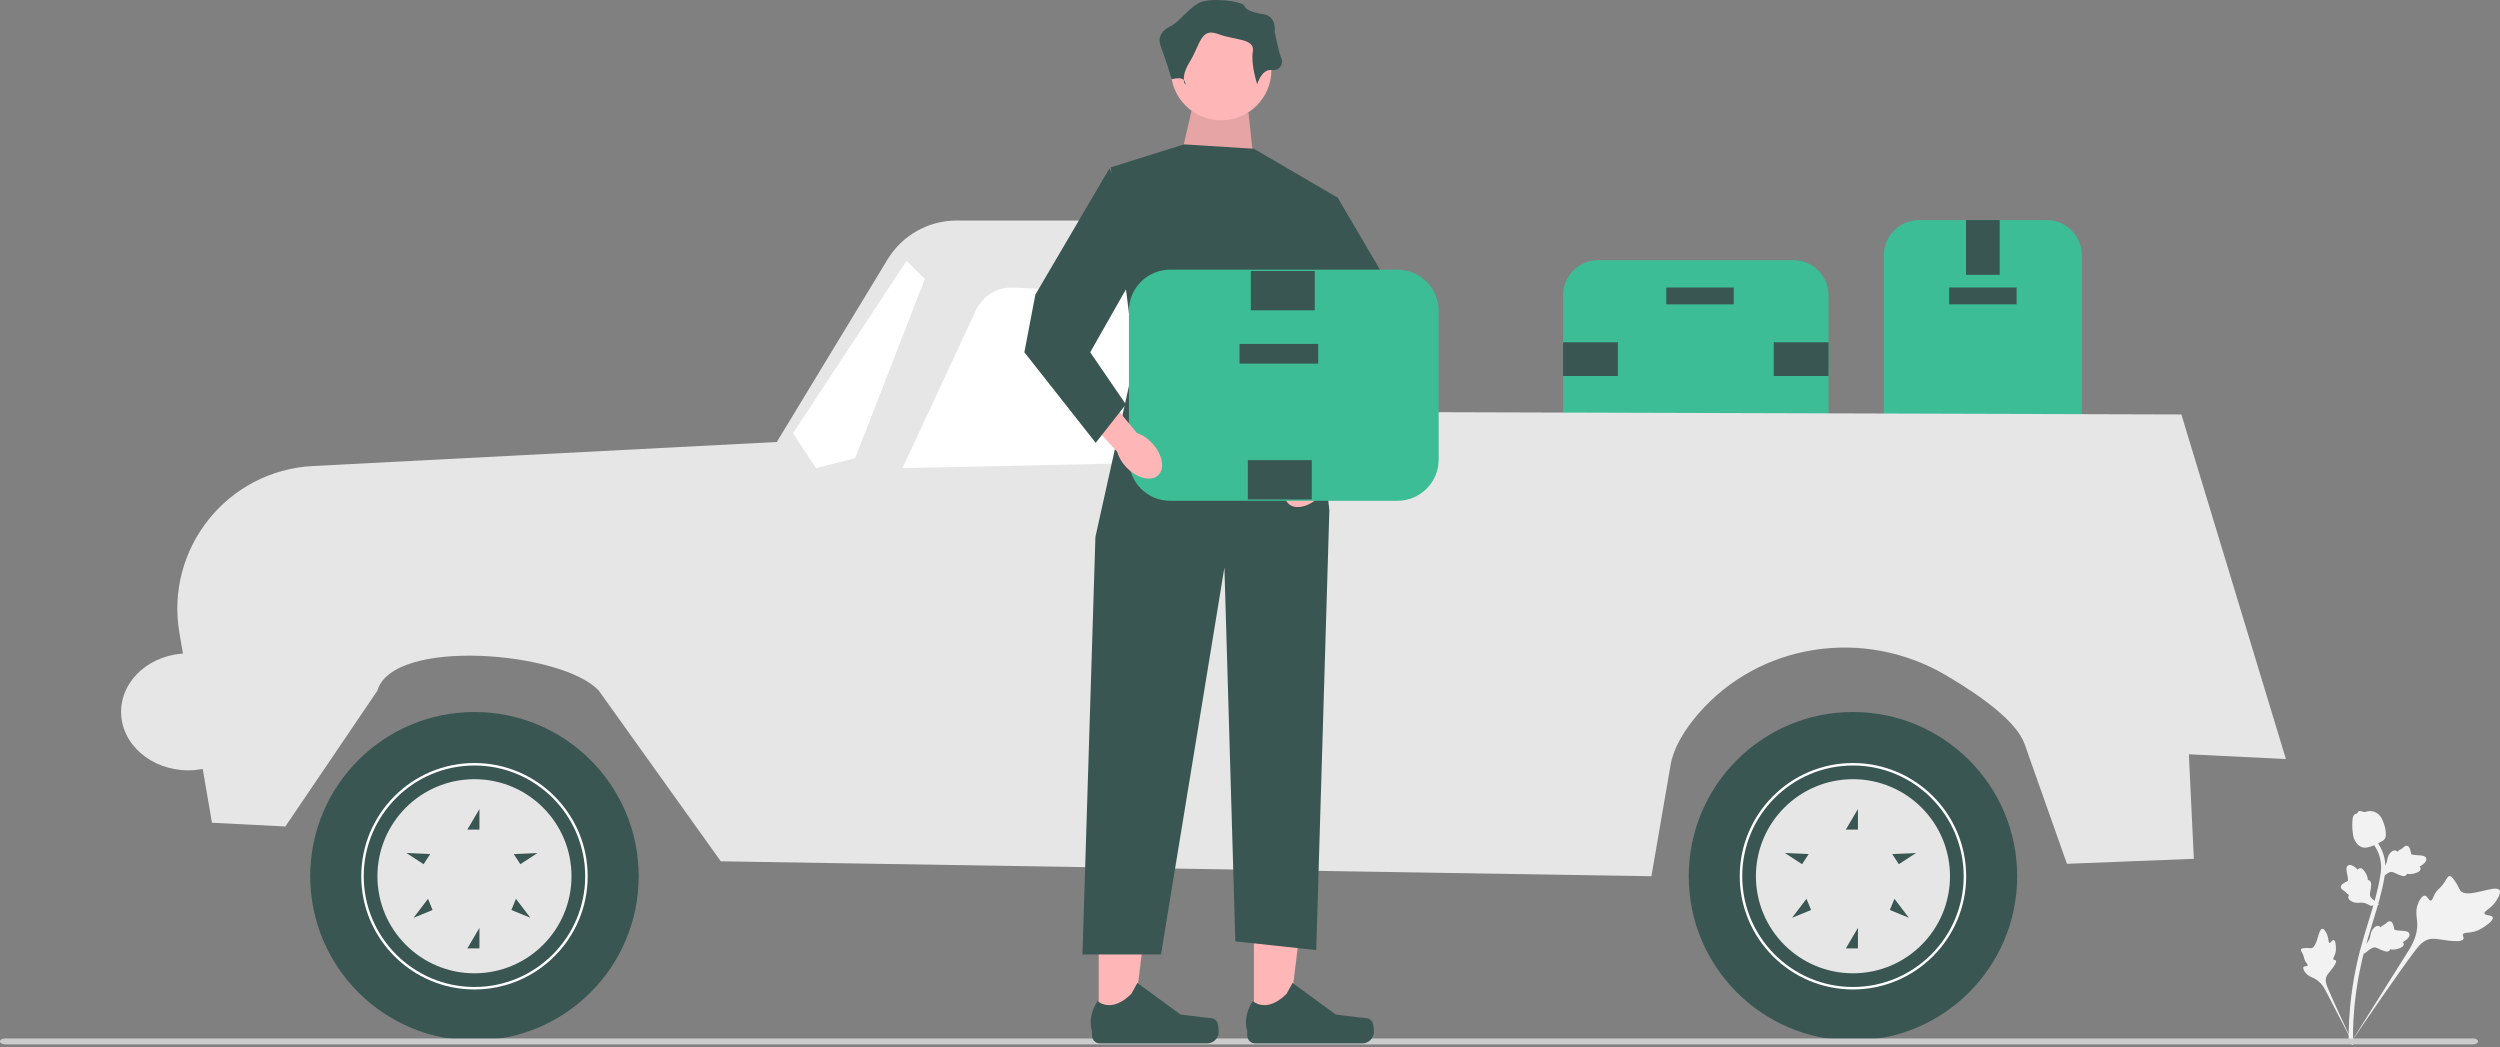 <svg width="628" height="263" viewBox="0 0 628 263" fill="none" xmlns="http://www.w3.org/2000/svg">
<rect x="0" y="0" width="628" height="263" fill="#808080" stroke="none"/>
<g clip-path="url(#clip0_8_83)">
<path d="M473.223 113.112V64.138C473.223 59.254 477.195 55.282 482.078 55.282H514.112C518.995 55.282 522.967 59.254 522.967 64.138V113.112C522.967 117.995 518.995 121.968 514.112 121.968H482.078C477.195 121.968 473.223 117.995 473.223 113.112Z" fill="#3CBD96"/>
<path d="M489.628 76.452H506.562V72.218H489.628V76.452Z" fill="#3A5653"/>
<path d="M493.862 69.042H502.329V55.282H493.862V69.042Z" fill="#3A5653"/>
<path d="M493.862 121.968H502.329V108.207H493.862V121.968Z" fill="#3A5653"/>
<path d="M450.468 115.091H401.499C396.616 115.091 392.644 111.119 392.644 106.236V74.197C392.644 69.314 396.616 65.341 401.499 65.341H450.468C455.35 65.341 459.322 69.314 459.322 74.197V106.236C459.322 111.119 455.35 115.091 450.468 115.091Z" fill="#3CBD96"/>
<path d="M435.509 72.222H418.575V76.456H435.509V72.222Z" fill="#3A5653"/>
<path d="M406.403 94.451V85.982H392.644V94.451H406.403Z" fill="#3A5653"/>
<path d="M459.322 94.45V85.982H445.563V94.45H459.322Z" fill="#3A5653"/>
<path d="M53.243 206.672L45.068 158.98C41.436 137.787 57.119 118.177 78.589 117.065L195.129 111.028L222.943 65.182C226.63 59.104 233.223 55.392 240.331 55.392H324.068C330.65 55.392 336.212 60.274 337.066 66.801L339.193 103.485L547.959 104.11L574.221 190.67L549.844 189.481L551.094 215.736L519.217 216.986L508.59 186.935C506.589 181.277 497.821 174.897 488.707 169.558C468.276 157.591 442.028 161.432 426.566 179.366C422.919 183.597 420.369 188.005 419.656 192.138L414.834 220.112L181.065 216.361L150.428 173.499C141.376 163.647 98.647 160.029 94.799 173.499L71.682 207.609L53.243 206.672H53.243Z" fill="#E6E6E6"/>
<path d="M307.323 83.289L314.201 115.716L226.694 117.592L245.176 77.906C246.852 74.305 250.533 72.07 254.5 72.243L296.432 74.066C301.741 74.297 306.22 78.091 307.323 83.289V83.289Z" fill="white"/>
<path d="M214.818 115.091L232.319 70.082L227.737 65.5L199.192 108.84L204.992 117.592L214.818 115.091Z" fill="white"/>
<path d="M465.462 261.37C488.246 261.37 506.716 242.898 506.716 220.112C506.716 197.326 488.246 178.854 465.462 178.854C442.679 178.854 424.209 197.326 424.209 220.112C424.209 242.898 442.679 261.37 465.462 261.37Z" fill="#3A5653"/>
<path d="M437.023 220.112C437.023 204.428 449.781 191.669 465.462 191.669C481.144 191.669 493.902 204.428 493.902 220.112C493.902 235.795 481.144 248.555 465.462 248.555C449.781 248.555 437.023 235.795 437.023 220.112ZM437.648 220.112C437.648 235.451 450.125 247.93 465.462 247.93C480.8 247.93 493.277 235.451 493.277 220.112C493.277 204.773 480.8 192.294 465.462 192.294C450.125 192.294 437.648 204.773 437.648 220.112Z" fill="white"/>
<path d="M441.086 220.112C441.086 233.576 452 244.492 465.463 244.492C478.926 244.492 489.839 233.576 489.839 220.112C489.839 206.647 478.926 195.732 465.463 195.732C452 195.732 441.086 206.647 441.086 220.112ZM481.308 214.274L476.989 217.089L475.33 214.543L481.308 214.274ZM474.733 228.592L475.883 225.779L479.505 230.543L474.733 228.592ZM463.674 238.24L466.713 233.084V238.24H463.674ZM463.674 208.39L466.713 203.234V208.39H463.674ZM450.17 230.543L453.792 225.779L454.942 228.592L450.17 230.543ZM448.367 214.274L454.345 214.543L452.686 217.089L448.367 214.274Z" fill="#E6E6E6"/>
<path d="M119.186 261.37C141.969 261.37 160.439 242.898 160.439 220.112C160.439 197.326 141.969 178.854 119.186 178.854C96.402 178.854 77.932 197.326 77.932 220.112C77.932 242.898 96.402 261.37 119.186 261.37Z" fill="#3A5653"/>
<path d="M90.746 220.112C90.746 204.428 103.504 191.669 119.186 191.669C134.867 191.669 147.625 204.428 147.625 220.112C147.625 235.795 134.867 248.555 119.186 248.555C103.504 248.555 90.746 235.795 90.746 220.112ZM91.371 220.112C91.371 235.451 103.848 247.93 119.186 247.93C134.523 247.93 147 235.451 147 220.112C147 204.773 134.523 192.294 119.186 192.294C103.848 192.294 91.371 204.773 91.371 220.112Z" fill="white"/>
<path d="M94.809 220.112C94.809 233.576 105.722 244.492 119.185 244.492C132.648 244.492 143.562 233.576 143.562 220.112C143.562 206.647 132.648 195.732 119.185 195.732C105.722 195.732 94.809 206.647 94.809 220.112ZM135.031 214.274L130.712 217.089L129.053 214.543L135.031 214.274ZM128.456 228.592L129.606 225.779L133.228 230.543L128.456 228.592V228.592ZM117.396 238.24L120.436 233.084V238.24H117.396ZM117.396 208.39L120.436 203.234V208.39H117.396ZM103.893 230.543L107.515 225.779L108.665 228.592L103.893 230.543V230.543ZM102.09 214.274L108.068 214.543L106.409 217.089L102.09 214.274Z" fill="#E6E6E6"/>
<path d="M291.386 132.282H315.138V127.281H291.386V132.282Z" fill="#3A5653"/>
<path d="M626.166 230.454C625.945 229.777 624.267 230.075 624.106 229.469C623.945 228.865 625.555 228.359 626.79 226.657C627.013 226.35 628.416 224.416 627.878 223.603C626.858 222.061 619.76 225.901 618.056 223.746C617.682 223.273 617.528 222.462 616.414 220.951C615.971 220.35 615.687 220.06 615.347 220.068C614.865 220.08 614.693 220.683 613.935 221.776C612.799 223.414 612.389 223.208 611.641 224.551C611.085 225.547 611.019 226.184 610.619 226.221C610.052 226.274 609.817 225.034 609.125 224.986C608.418 224.937 607.71 226.162 607.36 227.12C606.701 228.917 607.109 230.291 607.199 231.66C607.297 233.148 607.067 235.326 605.451 238.121L590.205 262.415C593.479 257.462 602.773 243.958 606.518 239.004C607.599 237.574 608.76 236.138 610.548 235.868C612.27 235.608 614.364 236.46 617.288 236.41C617.629 236.404 618.58 236.376 618.811 235.872C619.002 235.456 618.527 235.094 618.7 234.702C618.931 234.177 619.973 234.403 621.393 234.054C622.393 233.808 623.073 233.402 623.658 233.052C623.834 232.947 626.461 231.356 626.166 230.454H626.166V230.454Z" fill="#F2F2F2"/>
<path d="M586.234 236.126C585.838 236.039 585.5 236.949 585.156 236.853C584.813 236.758 585.03 235.821 584.551 234.724C584.464 234.526 583.92 233.28 583.366 233.309C582.315 233.365 582.151 237.957 580.602 238.172C580.262 238.219 579.82 238.06 578.757 238.171C578.334 238.215 578.109 238.271 578.016 238.44C577.883 238.68 578.129 238.939 578.446 239.626C578.922 240.656 578.703 240.798 579.146 241.553C579.475 242.113 579.768 242.329 579.671 242.537C579.533 242.83 578.857 242.587 578.633 242.913C578.405 243.246 578.803 243.947 579.172 244.396C579.864 245.237 580.656 245.434 581.354 245.784C582.112 246.165 583.114 246.907 584.02 248.507L591.543 263C590.057 259.964 586.111 251.505 584.761 248.238C584.371 247.294 584.001 246.31 584.385 245.354C584.754 244.434 585.776 243.652 586.595 242.203C586.691 242.033 586.951 241.559 586.771 241.3C586.622 241.086 586.307 241.214 586.165 241.017C585.974 240.752 586.385 240.305 586.623 239.508C586.792 238.946 586.788 238.495 586.786 238.107C586.785 237.99 586.762 236.242 586.234 236.126V236.126V236.126Z" fill="#F2F2F2"/>
<path d="M593.74 239.662L593.976 237.479L594.121 237.342C594.792 236.707 595.212 236.035 595.369 235.344C595.394 235.234 595.414 235.123 595.434 235.009C595.512 234.561 595.61 234.002 596.041 233.423C596.283 233.1 596.922 232.37 597.581 232.625C597.758 232.691 597.878 232.807 597.962 232.929C597.983 232.908 598.004 232.887 598.027 232.864C598.312 232.587 598.511 232.486 598.703 232.388C598.85 232.313 599.002 232.236 599.26 232.03C599.373 231.939 599.463 231.858 599.54 231.79C599.771 231.583 600.067 231.342 600.472 231.437C600.901 231.555 601.048 231.964 601.146 232.236C601.32 232.719 601.374 233.052 601.41 233.273C601.423 233.353 601.437 233.444 601.449 233.474C601.543 233.711 602.723 233.772 603.166 233.797C604.164 233.852 605.028 233.898 605.236 234.582C605.385 235.071 605.074 235.604 604.286 236.209C604.04 236.397 603.795 236.527 603.581 236.624C603.713 236.748 603.817 236.917 603.824 237.148C603.838 237.693 603.279 238.111 602.162 238.393C601.884 238.464 601.511 238.558 601.022 238.534C600.792 238.523 600.591 238.488 600.419 238.455C600.393 238.553 600.346 238.655 600.261 238.751C600.013 239.036 599.611 239.108 599.066 238.948C598.464 238.78 597.989 238.552 597.569 238.352C597.203 238.177 596.887 238.028 596.622 237.987C596.129 237.918 595.669 238.222 595.118 238.628L593.74 239.662V239.662L593.74 239.662Z" fill="#F2F2F2"/>
<path d="M597.675 227.226L595.503 227.551L595.334 227.445C594.55 226.957 593.794 226.721 593.085 226.744C592.972 226.748 592.86 226.757 592.745 226.767C592.291 226.805 591.726 226.852 591.056 226.582C590.683 226.43 589.815 225.997 589.894 225.295C589.913 225.106 589.995 224.96 590.092 224.849C590.066 224.834 590.04 224.819 590.012 224.802C589.672 224.597 589.524 224.43 589.381 224.269C589.271 224.146 589.157 224.018 588.893 223.821C588.777 223.735 588.675 223.668 588.59 223.611C588.331 223.44 588.022 223.215 588.012 222.799C588.017 222.354 588.376 222.108 588.613 221.944C589.037 221.653 589.345 221.516 589.549 221.426C589.624 221.393 589.708 221.356 589.734 221.338C589.939 221.187 589.699 220.03 589.611 219.594C589.411 218.614 589.237 217.767 589.845 217.393C590.28 217.125 590.875 217.29 591.66 217.899C591.904 218.089 592.092 218.293 592.24 218.475C592.327 218.317 592.464 218.172 592.685 218.108C593.209 217.955 593.755 218.39 594.311 219.399C594.45 219.65 594.636 219.988 594.737 220.466C594.784 220.692 594.801 220.896 594.813 221.07C594.914 221.07 595.025 221.09 595.14 221.147C595.478 221.316 595.65 221.686 595.633 222.254C595.623 222.879 595.523 223.396 595.436 223.853C595.36 224.252 595.296 224.596 595.323 224.862C595.382 225.357 595.793 225.724 596.325 226.154L597.675 227.226H597.675L597.675 227.226Z" fill="#F2F2F2"/>
<path d="M597.968 220.703L598.204 218.519L598.349 218.382C599.02 217.748 599.44 217.076 599.598 216.385C599.623 216.275 599.642 216.163 599.662 216.05C599.74 215.601 599.838 215.043 600.269 214.463C600.511 214.14 601.15 213.411 601.809 213.665C601.987 213.732 602.107 213.847 602.19 213.97C602.211 213.948 602.233 213.927 602.255 213.904C602.54 213.628 602.739 213.526 602.931 213.429C603.078 213.354 603.231 213.276 603.488 213.07C603.601 212.98 603.692 212.899 603.768 212.83C603.999 212.624 604.295 212.382 604.7 212.478C605.129 212.595 605.277 213.005 605.374 213.276C605.549 213.76 605.602 214.093 605.638 214.313C605.651 214.394 605.666 214.485 605.677 214.514C605.771 214.751 606.951 214.812 607.395 214.838C608.393 214.892 609.256 214.939 609.464 215.622C609.613 216.111 609.302 216.645 608.514 217.25C608.269 217.438 608.023 217.568 607.809 217.665C607.941 217.789 608.046 217.958 608.052 218.188C608.067 218.734 607.507 219.152 606.39 219.434C606.113 219.505 605.739 219.599 605.251 219.575C605.02 219.564 604.819 219.528 604.647 219.496C604.621 219.593 604.574 219.695 604.49 219.792C604.241 220.077 603.839 220.149 603.294 219.989C602.693 219.821 602.217 219.593 601.798 219.392C601.431 219.218 601.115 219.068 600.85 219.028C600.357 218.959 599.897 219.263 599.347 219.668L597.968 220.703V220.703L597.968 220.703Z" fill="#F2F2F2"/>
<path d="M590.925 262.539L590.541 262.16L590.548 261.62L590.541 262.16L590.008 262.103C590.01 262.053 590.007 261.936 590.003 261.753C589.982 260.748 589.919 257.691 590.344 252.994C590.641 249.715 591.138 246.387 591.82 243.1C592.504 239.808 593.213 237.358 593.783 235.39C594.213 233.905 594.647 232.496 595.07 231.124C596.201 227.459 597.268 223.997 597.929 220.048C598.077 219.166 598.384 217.331 597.755 215.165C597.391 213.909 596.766 212.726 595.898 211.652L596.738 210.973C597.696 212.161 598.387 213.47 598.792 214.865C599.489 217.266 599.155 219.266 598.994 220.227C598.321 224.246 597.243 227.741 596.101 231.442C595.68 232.809 595.247 234.211 594.819 235.69C594.255 237.64 593.552 240.069 592.877 243.318C592.203 246.566 591.712 249.853 591.418 253.091C590.998 257.729 591.062 260.74 591.082 261.73C591.093 262.258 591.095 262.369 590.925 262.539V262.539V262.539Z" fill="#F2F2F2"/>
<path d="M593.593 212.894C593.55 212.885 593.506 212.874 593.463 212.861C592.577 212.612 591.866 211.89 591.35 210.715C591.108 210.162 591.051 209.58 590.937 208.42C590.919 208.241 590.84 207.336 590.937 206.136C591 205.352 591.085 205.038 591.298 204.79C591.535 204.515 591.854 204.357 592.191 204.278C592.2 204.174 592.234 204.073 592.302 203.977C592.579 203.577 593.043 203.741 593.295 203.827C593.422 203.872 593.58 203.93 593.758 203.96C594.038 204.009 594.205 203.96 594.458 203.886C594.7 203.816 595 203.729 595.416 203.736C596.236 203.747 596.843 204.116 597.044 204.237C598.098 204.871 598.462 205.882 598.883 207.052C598.967 207.287 599.245 208.135 599.309 209.227C599.356 210.015 599.253 210.338 599.135 210.568C598.893 211.042 598.523 211.262 597.604 211.724C596.644 212.209 596.162 212.451 595.767 212.576C594.849 212.864 594.272 213.046 593.593 212.894V212.894V212.894Z" fill="#F2F2F2"/>
<path d="M0 261.601C0 262.014 0.578 262.345 1.299 262.345H621.203C621.924 262.345 622.502 262.014 622.502 261.601C622.502 261.189 621.924 260.858 621.203 260.858H1.299C0.578 260.858 0 261.189 0 261.601Z" fill="#CCCCCC"/>
<path d="M314.987 256.904L323.666 256.904L327.794 223.425L314.985 223.426L314.987 256.904Z" fill="#FFB6B6"/>
<path d="M344.721 256.708C344.991 257.163 345.134 258.632 345.134 259.161C345.134 260.788 343.815 262.107 342.188 262.107L315.312 262.107C314.202 262.107 313.302 261.207 313.302 260.097V258.978C313.302 258.978 311.973 255.615 314.71 251.469C314.71 251.469 318.112 254.715 323.196 249.631L324.695 246.915L335.547 254.852L341.561 255.593C342.877 255.755 344.044 255.567 344.721 256.708H344.721L344.721 256.708Z" fill="#3A5653"/>
<path d="M275.995 256.904L284.673 256.904L288.802 223.425L275.993 223.426L275.995 256.904Z" fill="#FFB6B6"/>
<path d="M305.729 256.708C305.999 257.163 306.142 258.632 306.142 259.161C306.142 260.788 304.823 262.107 303.196 262.107L276.32 262.107C275.21 262.107 274.31 261.207 274.31 260.097V258.978C274.31 258.978 272.981 255.615 275.718 251.469C275.718 251.469 279.12 254.715 284.204 249.631L285.703 246.915L296.554 254.852L302.569 255.593C303.885 255.755 305.052 255.567 305.729 256.708H305.729L305.729 256.708Z" fill="#3A5653"/>
<path d="M313.613 28.303L315.26 43.682L296.039 42.034L299.334 27.753L313.613 28.303Z" fill="#FFB6B6"/>
<path opacity="0.1" d="M313.613 28.303L315.26 43.682L296.039 42.034L299.334 27.753L313.613 28.303Z" fill="black"/>
<path d="M306.748 30.225C313.724 30.225 319.379 24.569 319.379 17.592C319.379 10.616 313.724 4.96 306.748 4.96C299.772 4.96 294.117 10.616 294.117 17.592C294.117 24.569 299.772 30.225 306.748 30.225Z" fill="#FFB6B6"/>
<path d="M314.986 37.365L336.129 49.724L329.202 83.228L333.933 128.266L330.637 238.666L310.318 236.469L307.572 142.547L291.645 239.764H271.914L275.17 134.857L285.055 90.368L279.014 42.034L297.412 36.267L314.986 37.365Z" fill="#3A5653"/>
<path d="M315.809 21.163C315.809 21.163 316.908 17.318 319.379 17.592C321.85 17.867 322.4 15.67 321.85 14.572C321.301 13.473 320.203 7.981 320.203 7.981C320.203 7.981 320.752 4.136 317.457 3.587C314.162 3.037 313.064 2.488 312.514 1.39C311.965 0.291 303.727 -0.807 300.981 0.84C298.236 2.488 296.039 5.649 294.117 6.54C292.194 7.431 290.547 9.079 291.645 11.825C292.744 14.572 294.337 19.943 294.337 19.943C294.337 19.943 297.137 18.965 297.686 20.613C298.235 22.261 296.039 20.064 298.785 15.67C301.531 11.276 301.531 6.882 305.924 8.53C310.318 10.178 315.26 9.628 314.711 12.924C314.162 16.219 315.809 21.163 315.809 21.163L315.809 21.163Z" fill="#3A5653"/>
<path d="M325.226 118.413C322.583 121.213 321.884 124.846 323.666 126.528C325.447 128.21 329.034 127.304 331.678 124.504C332.749 123.4 333.541 122.055 333.986 120.582L345.036 108.58L339.294 103.514L329.01 115.883C327.565 116.412 326.267 117.28 325.226 118.413V118.413Z" fill="#FFB6B6"/>
<path d="M335.907 49.449L354.516 81.157L357.273 95.633L339.353 118.38L331.772 108.729L340.732 95.633L326.258 70.128L335.907 49.449Z" fill="#3A5653"/>
<path d="M283.585 115.461V78.075C283.585 72.377 288.22 67.742 293.918 67.742H351.059C356.757 67.742 361.392 72.377 361.392 78.075V115.461C361.392 121.159 356.757 125.795 351.059 125.795H293.918C288.22 125.795 283.585 121.159 283.585 115.461V115.461Z" fill="#3CBD96"/>
<path d="M311.373 91.338H331.134V86.397H311.373V91.338Z" fill="#3A5653"/>
<path d="M329.514 125.463V115.582H313.459V125.463H329.514Z" fill="#3A5653"/>
<path d="M330.268 77.954V68.073H314.212V77.954H330.268Z" fill="#3A5653"/>
<path d="M289.368 111.273C292.012 114.072 292.71 117.706 290.929 119.388C289.147 121.07 285.561 120.164 282.917 117.364C281.845 116.259 281.054 114.914 280.608 113.442L269.558 101.44L275.3 96.373L285.584 108.743C287.03 109.272 288.327 110.14 289.368 111.273V111.273Z" fill="#FFB6B6"/>
<path d="M278.687 42.309L260.078 74.017L257.321 88.492L275.241 111.24L282.823 101.589L273.863 88.492L288.337 62.988L278.687 42.309Z" fill="#3A5653"/>
<path d="M47.295 193.503C56.615 193.503 64.171 186.926 64.171 178.812C64.171 170.699 56.615 164.122 47.295 164.122C37.974 164.122 30.419 170.699 30.419 178.812C30.419 186.926 37.974 193.503 47.295 193.503Z" fill="#E6E6E6"/>
</g>
<defs>
<clipPath id="clip0_8_83">
<rect width="628" height="263" fill="white"/>
</clipPath>
</defs>
</svg>
